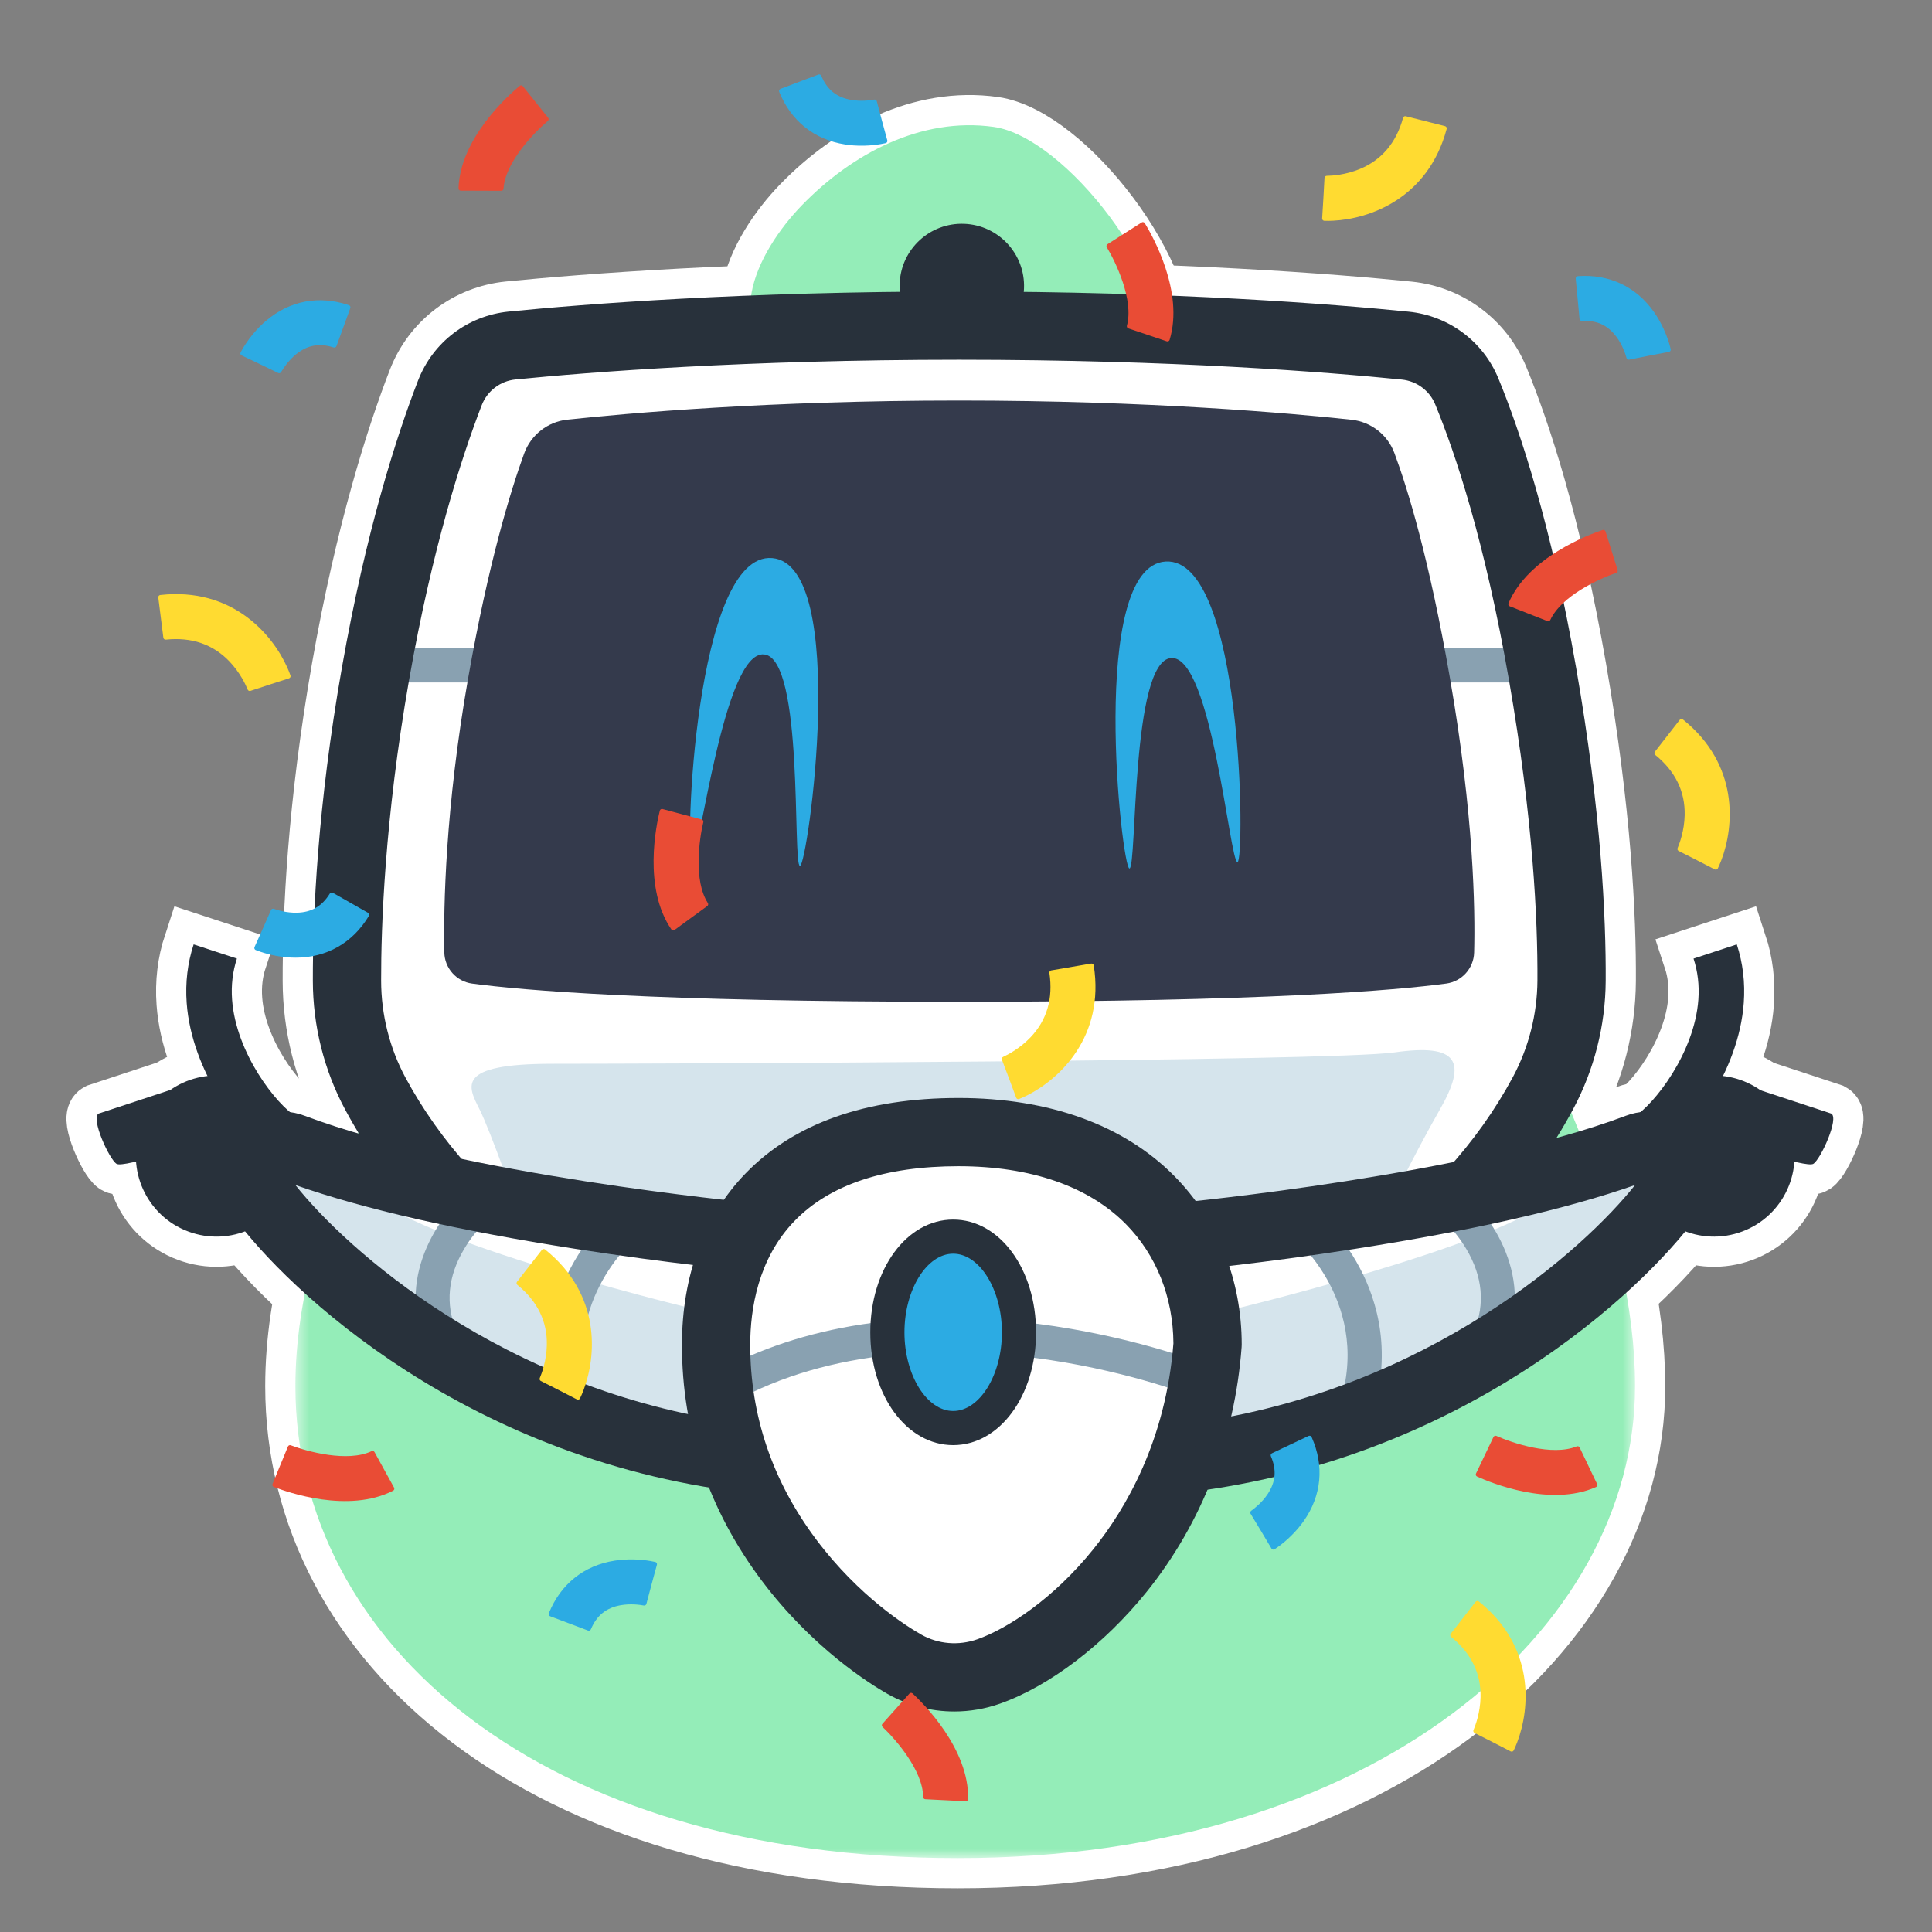 <svg width="128" height="128" viewBox="0 0 128 128" fill="none" xmlns="http://www.w3.org/2000/svg">
<rect x="0" y="0" width="128" height="128" fill="#808080" stroke="none"/>
<path fill-rule="evenodd" clip-rule="evenodd" d="M62.568 37.855C49.785 37.855 19.571 68.208 19.571 91.84C19.571 108.869 35.879 123.104 63.45 123.104C91.02 123.104 108.327 107.993 108.327 91.84C108.327 71.377 86.485 37.855 62.568 37.855Z" fill="#94EDB8"/>
<path fill-rule="evenodd" clip-rule="evenodd" d="M52.903 24.443C47.346 22.276 50.099 16.715 53.141 13.586C56.424 10.209 61.004 7.731 65.838 8.408C70.559 9.07 77.815 18.402 76.992 23.727C76.079 29.629 62.371 28.135 52.903 24.443Z" fill="#94EDB8"/>
<path fill-rule="evenodd" clip-rule="evenodd" d="M16.412 76.591C16.412 76.591 22.826 86.254 27.775 89.018C32.723 91.783 44.27 95.744 44.27 95.744C44.27 95.744 47.144 96.354 47.752 97.461C48.36 98.568 54.717 106.07 55.816 107.535C56.916 109 59.298 110.832 61.315 110.832C63.331 110.832 69.929 108.634 70.295 108.084C70.662 107.535 76.893 100.391 77.443 99.842C77.993 99.292 81.658 97.041 82.941 96.519C84.224 95.995 91.738 92.698 93.571 91.966C95.404 91.233 106.584 85.694 108.417 83.06C110.249 80.427 115.515 76.843 111.892 76.334C108.27 75.824 100.364 78.649 100.364 78.649C100.364 78.649 104.018 70.902 104.018 67.605C104.018 64.308 101.59 42.694 101.59 42.694C101.59 42.694 100.749 25.66 95.785 24.378C90.822 23.096 93.938 21.447 84.774 21.997C75.61 22.546 31.242 23.829 31.242 23.829C31.242 23.829 26.492 38.665 25.759 42.878C25.026 47.09 23.376 62.843 23.56 65.59C23.743 68.338 26.675 78.045 26.675 78.045L16.412 76.591Z" fill="white"/>
<path fill-rule="evenodd" clip-rule="evenodd" d="M34.186 79.787C34.186 79.787 32.521 74.998 31.768 73.491C31.014 71.984 30.109 70.477 36.593 70.477C43.078 70.477 88.167 70.326 92.389 69.723C96.612 69.12 97.215 70.326 95.405 73.491C93.596 76.656 91.786 80.424 91.786 80.424L78.817 81.93C78.817 81.93 74.896 78.163 71.729 76.806C68.563 75.45 60.269 74.244 58.308 75.601C56.348 76.957 53.03 79.067 52.427 79.821C51.824 80.574 48.949 81.872 48.949 81.872L34.186 79.787Z" fill="#D5E4EC"/>
<path fill-rule="evenodd" clip-rule="evenodd" d="M46.697 86.904C46.697 86.904 28.299 82.534 24.68 79.218C21.061 75.902 18.045 76.354 18.045 76.354C18.045 76.354 24.378 87.261 25.735 88.59C27.093 89.918 36.442 95.494 36.895 95.796C37.347 96.097 47.443 96.518 47.443 96.518L46.697 86.904Z" fill="#D5E4EC"/>
<path fill-rule="evenodd" clip-rule="evenodd" d="M81.071 86.904C81.071 86.904 99.469 82.534 103.088 79.218C106.707 75.902 109.723 76.354 109.723 76.354C109.723 76.354 103.389 87.261 102.032 88.59C100.675 89.918 91.325 95.494 90.873 95.796C90.421 96.097 80.325 96.518 80.325 96.518L81.071 86.904Z" fill="#D5E4EC"/>
<path fill-rule="evenodd" clip-rule="evenodd" d="M48.471 92.949L47.368 90.975C53.098 87.776 60.483 86.645 68.724 87.704C74.903 88.498 79.344 90.212 79.531 90.284L78.709 92.39L78.708 92.39C78.638 92.363 74.278 90.689 68.379 89.939C62.986 89.252 55.155 89.217 48.471 92.949Z" fill="#89A1B1"/>
<path fill-rule="evenodd" clip-rule="evenodd" d="M58.791 88.272C58.791 91.774 60.743 94.614 63.151 94.614C65.559 94.614 67.511 91.774 67.511 88.272C67.511 84.769 65.559 81.93 63.151 81.93C60.743 81.93 58.791 84.769 58.791 88.272Z" fill="#2CABE3"/>
<path fill-rule="evenodd" clip-rule="evenodd" d="M63.151 83.06C61.401 83.06 59.922 85.447 59.922 88.272C59.922 91.097 61.401 93.483 63.151 93.483C64.902 93.483 66.38 91.097 66.38 88.272C66.38 85.447 64.902 83.06 63.151 83.06ZM63.151 95.744C60.072 95.744 57.66 92.462 57.66 88.272C57.66 84.082 60.072 80.799 63.151 80.799C66.23 80.799 68.642 84.082 68.642 88.272C68.642 92.462 66.23 95.744 63.151 95.744Z" fill="#28313B"/>
<path fill-rule="evenodd" clip-rule="evenodd" d="M63.504 77.265C58.628 77.265 54.975 78.484 52.646 80.886C50.215 83.395 49.705 86.741 49.705 89.107C49.705 93.79 51.176 98.127 54.079 101.998C56.927 105.796 60.122 107.778 61.033 108.294C62.156 108.931 63.512 109.044 64.752 108.605C66.7 107.917 69.743 105.984 72.443 102.628C74.585 99.964 77.238 95.442 77.742 89.003C77.723 85.945 76.607 83.143 74.595 81.104C72.118 78.593 68.282 77.265 63.504 77.265ZM63.224 113.39C61.686 113.39 60.161 112.998 58.801 112.227C57.696 111.601 53.832 109.208 50.459 104.709C46.956 100.039 45.181 94.789 45.181 89.107C45.181 84.517 46.639 80.587 49.397 77.741C52.611 74.425 57.357 72.744 63.504 72.744C69.521 72.744 74.47 74.537 77.817 77.93C80.686 80.839 82.267 84.801 82.267 89.086L82.26 89.255C81.806 95.304 79.63 100.908 75.969 105.461C73.172 108.938 69.543 111.707 66.262 112.868C65.273 113.217 64.246 113.39 63.224 113.39Z" fill="#28313B"/>
<path fill-rule="evenodd" clip-rule="evenodd" d="M24.459 45.215H101.59V42.955H24.459V45.215Z" fill="#89A1B1"/>
<path fill-rule="evenodd" clip-rule="evenodd" d="M29.437 63.096C29.457 64.146 30.24 65.025 31.282 65.164C34.568 65.604 43.212 66.371 63.54 66.371C83.912 66.371 92.55 65.601 95.82 65.162C96.856 65.022 97.637 64.152 97.664 63.107C97.74 60.253 97.643 54.004 96.067 44.947C94.677 36.959 93.25 32.341 92.38 30.009C91.929 28.798 90.829 27.948 89.544 27.81C85.619 27.386 76.174 26.537 63.54 26.537C50.955 26.537 41.535 27.38 37.582 27.805C36.281 27.945 35.175 28.814 34.728 30.043C33.842 32.478 32.367 37.245 31.016 44.93C29.494 53.583 29.382 60.122 29.437 63.096Z" fill="#343A4C"/>
<path fill-rule="evenodd" clip-rule="evenodd" d="M99.176 80.578L95.835 77.529C97.575 75.625 99.052 73.551 100.227 71.366C101.281 69.403 101.844 67.19 101.858 64.965C101.881 60.958 101.573 54.251 99.971 45.049C98.38 35.904 96.438 30.076 95.089 26.797C94.713 25.88 93.863 25.248 92.873 25.148C88.001 24.657 77.71 23.833 63.538 23.833C49.407 23.835 39.064 24.653 34.157 25.141C33.142 25.242 32.282 25.898 31.912 26.854C30.564 30.345 28.635 36.334 27.105 45.033C25.476 54.3 25.244 61.503 25.251 64.971C25.254 67.222 25.813 69.445 26.868 71.402C27.998 73.497 29.407 75.49 31.056 77.326L27.689 80.346C25.801 78.244 24.185 75.957 22.886 73.547C21.477 70.934 20.73 67.972 20.727 64.978C20.719 60.561 21.045 53.378 22.649 44.251C24.242 35.192 26.271 28.905 27.692 25.226C28.679 22.669 30.985 20.913 33.708 20.642C38.7 20.146 49.211 19.314 63.537 19.312C77.908 19.312 88.37 20.15 93.328 20.65C95.984 20.919 98.262 22.616 99.274 25.079C100.708 28.566 102.767 34.727 104.428 44.274C106.088 53.805 106.406 60.801 106.381 64.992C106.364 67.951 105.614 70.894 104.213 73.505C102.862 76.019 101.167 78.398 99.176 80.578Z" fill="#28313B"/>
<path fill-rule="evenodd" clip-rule="evenodd" d="M77.227 37.202C72.077 37.503 74.32 57.57 74.829 57.54C75.339 57.51 74.923 43.752 77.602 43.595C80.28 43.439 81.476 57.15 81.986 57.121C82.495 57.091 82.377 36.9 77.227 37.202Z" fill="#2CABE3"/>
<path fill-rule="evenodd" clip-rule="evenodd" d="M51.163 36.974C56.303 37.418 53.507 57.415 52.998 57.371C52.49 57.327 53.285 43.586 50.612 43.355C47.938 43.125 46.365 56.799 45.856 56.755C45.348 56.711 46.023 36.531 51.163 36.974Z" fill="#2CABE3"/>
<path fill-rule="evenodd" clip-rule="evenodd" d="M59.605 18.783C59.694 16.51 61.61 14.739 63.885 14.828C66.159 14.917 67.931 16.832 67.843 19.105C67.753 21.378 65.837 23.149 63.563 23.06C61.288 22.972 59.516 21.057 59.605 18.783Z" fill="#28313B"/>
<path fill-rule="evenodd" clip-rule="evenodd" d="M37.112 94.096C35.577 89.73 36.647 86.188 37.816 83.986C39.072 81.617 40.697 80.27 40.766 80.214L42.203 81.959C41.983 82.142 36.842 86.511 39.246 93.347L37.112 94.096Z" fill="#89A1B1"/>
<path fill-rule="evenodd" clip-rule="evenodd" d="M28.135 89.018C26.205 84.312 29.369 80.178 31.312 78.649L32.714 80.424C32.703 80.432 31.587 81.329 30.739 82.767C29.673 84.573 29.501 86.388 30.228 88.161L28.135 89.018Z" fill="#89A1B1"/>
<path fill-rule="evenodd" clip-rule="evenodd" d="M16.21 71.591C13.447 70.559 10.37 71.962 9.339 74.723C8.307 77.485 9.71 80.56 12.473 81.591C15.236 82.622 18.313 81.22 19.345 78.458C20.377 75.697 18.973 72.622 16.21 71.591Z" fill="#28313B"/>
<path fill-rule="evenodd" clip-rule="evenodd" d="M18.092 76.589C15.904 75.246 12.697 70.974 12.368 66.447C12.27 65.104 12.426 63.799 12.83 62.569L15.696 63.51C15.414 64.365 15.307 65.28 15.376 66.228C15.633 69.772 18.308 73.185 19.67 74.021L18.092 76.589Z" fill="#28313B"/>
<path fill-rule="evenodd" clip-rule="evenodd" d="M48.334 98.758C29.723 96.191 18.113 84.502 15.21 80.214C14.179 78.689 14.254 76.695 15.397 75.25C16.539 73.805 18.464 73.272 20.186 73.923C30.55 77.839 49.548 79.661 49.739 79.679L49.315 84.18C49.114 84.162 44.334 83.708 38.149 82.744C30.361 81.531 24.119 80.108 19.571 78.511C22.868 82.675 33.223 92.11 48.952 94.279L48.334 98.758Z" fill="#28313B"/>
<path fill-rule="evenodd" clip-rule="evenodd" d="M90.785 94.096L88.651 93.347C91.07 86.468 85.751 82.006 85.697 81.962L87.131 80.214C87.2 80.27 88.825 81.617 90.081 83.986C91.25 86.188 92.32 89.73 90.785 94.096Z" fill="#89A1B1"/>
<path fill-rule="evenodd" clip-rule="evenodd" d="M99.762 89.018L97.669 88.161C98.396 86.388 98.224 84.573 97.158 82.767C96.31 81.329 95.195 80.432 95.183 80.423L96.585 78.649C98.528 80.177 101.692 84.312 99.762 89.018Z" fill="#89A1B1"/>
<path fill-rule="evenodd" clip-rule="evenodd" d="M111.687 71.591C114.45 70.559 117.527 71.962 118.559 74.723C119.59 77.485 118.187 80.56 115.424 81.591C112.661 82.622 109.584 81.22 108.552 78.458C107.52 75.697 108.924 72.622 111.687 71.591Z" fill="#28313B"/>
<path fill-rule="evenodd" clip-rule="evenodd" d="M109.805 76.589L108.227 74.021C109.589 73.185 112.264 69.772 112.521 66.228C112.59 65.28 112.483 64.365 112.201 63.51L115.067 62.569C115.471 63.799 115.627 65.104 115.53 66.447C115.2 70.974 111.994 75.246 109.805 76.589Z" fill="#28313B"/>
<path fill-rule="evenodd" clip-rule="evenodd" d="M79.563 98.758L78.945 94.279C94.673 92.11 105.028 82.677 108.327 78.511C103.778 80.108 97.536 81.531 89.748 82.744C83.563 83.708 78.783 84.162 78.582 84.18L78.159 79.679C78.349 79.661 97.347 77.839 107.712 73.923C109.433 73.272 111.357 73.805 112.501 75.25C113.643 76.694 113.718 78.689 112.688 80.213C109.784 84.502 98.174 96.191 79.563 98.758Z" fill="#28313B"/>
<path fill-rule="evenodd" clip-rule="evenodd" d="M11.35 72.191L13.26 75.655C13.26 75.655 8.209 77.411 7.72 77.106C7.232 76.8 5.99 74.07 6.536 73.777L11.35 72.191Z" fill="#28313B"/>
<path fill-rule="evenodd" clip-rule="evenodd" d="M116.509 72.191L114.599 75.655C114.599 75.655 119.651 77.411 120.139 77.106C120.628 76.8 121.869 74.07 121.323 73.777L116.509 72.191Z" fill="#28313B"/>
<path fill-rule="evenodd" clip-rule="evenodd" d="M62.568 37.855C49.785 37.855 19.571 68.208 19.571 91.84C19.571 108.869 35.879 123.104 63.45 123.104C91.02 123.104 108.327 107.993 108.327 91.84C108.327 71.377 86.485 37.855 62.568 37.855Z" stroke="white" stroke-width="4"/>
<path fill-rule="evenodd" clip-rule="evenodd" d="M52.903 24.443C47.346 22.276 50.099 16.715 53.141 13.586C56.424 10.209 61.004 7.731 65.838 8.408C70.559 9.07 77.815 18.402 76.992 23.727C76.079 29.629 62.371 28.135 52.903 24.443Z" stroke="white" stroke-width="4"/>
<path fill-rule="evenodd" clip-rule="evenodd" d="M16.412 76.591C16.412 76.591 22.826 86.254 27.775 89.018C32.723 91.783 44.27 95.744 44.27 95.744C44.27 95.744 47.144 96.354 47.752 97.461C48.36 98.568 54.717 106.07 55.816 107.535C56.916 109 59.298 110.832 61.315 110.832C63.331 110.832 69.929 108.634 70.295 108.084C70.662 107.535 76.893 100.391 77.443 99.842C77.993 99.292 81.658 97.041 82.941 96.519C84.224 95.995 91.738 92.698 93.571 91.966C95.404 91.233 106.584 85.694 108.417 83.06C110.249 80.427 115.515 76.843 111.892 76.334C108.27 75.824 100.364 78.649 100.364 78.649C100.364 78.649 104.018 70.902 104.018 67.605C104.018 64.308 101.59 42.694 101.59 42.694C101.59 42.694 100.749 25.66 95.785 24.378C90.822 23.096 93.938 21.447 84.774 21.997C75.61 22.546 31.242 23.829 31.242 23.829C31.242 23.829 26.492 38.665 25.759 42.878C25.026 47.09 23.376 62.843 23.56 65.59C23.743 68.338 26.675 78.045 26.675 78.045L16.412 76.591Z" stroke="white" stroke-width="4"/>
<path fill-rule="evenodd" clip-rule="evenodd" d="M34.186 79.787C34.186 79.787 32.521 74.998 31.768 73.491C31.014 71.984 30.109 70.477 36.593 70.477C43.078 70.477 88.167 70.326 92.389 69.723C96.612 69.12 97.215 70.326 95.405 73.491C93.596 76.656 91.786 80.424 91.786 80.424L78.817 81.93C78.817 81.93 74.896 78.163 71.729 76.806C68.563 75.45 60.269 74.244 58.308 75.601C56.348 76.957 53.03 79.067 52.427 79.821C51.824 80.574 48.949 81.872 48.949 81.872L34.186 79.787Z" stroke="white" stroke-width="4"/>
<path fill-rule="evenodd" clip-rule="evenodd" d="M46.697 86.904C46.697 86.904 28.299 82.534 24.68 79.218C21.061 75.902 18.045 76.354 18.045 76.354C18.045 76.354 24.378 87.261 25.735 88.59C27.093 89.918 36.442 95.494 36.895 95.796C37.347 96.097 47.443 96.518 47.443 96.518L46.697 86.904Z" stroke="white" stroke-width="4"/>
<path fill-rule="evenodd" clip-rule="evenodd" d="M81.071 86.904C81.071 86.904 99.469 82.534 103.088 79.218C106.707 75.902 109.723 76.354 109.723 76.354C109.723 76.354 103.389 87.261 102.032 88.59C100.675 89.918 91.325 95.494 90.873 95.796C90.421 96.097 80.325 96.518 80.325 96.518L81.071 86.904Z" stroke="white" stroke-width="4"/>
<path fill-rule="evenodd" clip-rule="evenodd" d="M48.471 92.949L47.368 90.975C53.098 87.776 60.483 86.645 68.724 87.704C74.903 88.498 79.344 90.212 79.531 90.284L78.709 92.39L78.708 92.39C78.638 92.363 74.278 90.689 68.379 89.939C62.986 89.252 55.155 89.217 48.471 92.949Z" stroke="white" stroke-width="4"/>
<path fill-rule="evenodd" clip-rule="evenodd" d="M58.791 88.272C58.791 91.774 60.743 94.614 63.151 94.614C65.559 94.614 67.511 91.774 67.511 88.272C67.511 84.769 65.559 81.93 63.151 81.93C60.743 81.93 58.791 84.769 58.791 88.272Z" stroke="white" stroke-width="4"/>
<path fill-rule="evenodd" clip-rule="evenodd" d="M63.151 83.06C61.401 83.06 59.922 85.447 59.922 88.272C59.922 91.097 61.401 93.483 63.151 93.483C64.902 93.483 66.38 91.097 66.38 88.272C66.38 85.447 64.902 83.06 63.151 83.06ZM63.151 95.744C60.072 95.744 57.66 92.462 57.66 88.272C57.66 84.082 60.072 80.799 63.151 80.799C66.23 80.799 68.642 84.082 68.642 88.272C68.642 92.462 66.23 95.744 63.151 95.744Z" stroke="white" stroke-width="4"/>
<path fill-rule="evenodd" clip-rule="evenodd" d="M63.504 77.265C58.628 77.265 54.975 78.484 52.646 80.886C50.215 83.395 49.705 86.741 49.705 89.107C49.705 93.79 51.176 98.127 54.079 101.998C56.927 105.796 60.122 107.778 61.033 108.294C62.156 108.931 63.512 109.044 64.752 108.605C66.7 107.917 69.743 105.984 72.443 102.628C74.585 99.964 77.238 95.442 77.742 89.003C77.723 85.945 76.607 83.143 74.595 81.104C72.118 78.593 68.282 77.265 63.504 77.265ZM63.224 113.39C61.686 113.39 60.161 112.998 58.801 112.227C57.696 111.601 53.832 109.208 50.459 104.709C46.956 100.039 45.181 94.789 45.181 89.107C45.181 84.517 46.639 80.587 49.397 77.741C52.611 74.425 57.357 72.744 63.504 72.744C69.521 72.744 74.47 74.537 77.817 77.93C80.686 80.839 82.267 84.801 82.267 89.086L82.26 89.255C81.806 95.304 79.63 100.908 75.969 105.461C73.172 108.938 69.543 111.707 66.262 112.868C65.273 113.217 64.246 113.39 63.224 113.39Z" stroke="white" stroke-width="4"/>
<path fill-rule="evenodd" clip-rule="evenodd" d="M24.459 45.215H101.59V42.955H24.459V45.215Z" stroke="white" stroke-width="4"/>
<path fill-rule="evenodd" clip-rule="evenodd" d="M29.437 63.096C29.457 64.146 30.24 65.025 31.282 65.164C34.568 65.604 43.212 66.371 63.54 66.371C83.912 66.371 92.55 65.601 95.82 65.162C96.856 65.022 97.637 64.152 97.664 63.107C97.74 60.253 97.643 54.004 96.067 44.947C94.677 36.959 93.25 32.341 92.38 30.009C91.929 28.798 90.829 27.948 89.544 27.81C85.619 27.386 76.174 26.537 63.54 26.537C50.955 26.537 41.535 27.38 37.582 27.805C36.281 27.945 35.175 28.814 34.728 30.043C33.842 32.478 32.367 37.245 31.016 44.93C29.494 53.583 29.382 60.122 29.437 63.096Z" stroke="white" stroke-width="4"/>
<path fill-rule="evenodd" clip-rule="evenodd" d="M99.176 80.578L95.835 77.529C97.575 75.625 99.052 73.551 100.227 71.366C101.281 69.403 101.844 67.19 101.858 64.965C101.881 60.958 101.573 54.251 99.971 45.049C98.38 35.904 96.438 30.076 95.089 26.797C94.713 25.88 93.863 25.248 92.873 25.148C88.001 24.657 77.71 23.833 63.538 23.833C49.407 23.835 39.064 24.653 34.157 25.141C33.142 25.242 32.282 25.898 31.912 26.854C30.564 30.345 28.635 36.334 27.105 45.033C25.476 54.3 25.244 61.503 25.251 64.971C25.254 67.222 25.813 69.445 26.868 71.402C27.998 73.497 29.407 75.49 31.056 77.326L27.689 80.346C25.801 78.244 24.185 75.957 22.886 73.547C21.477 70.934 20.73 67.972 20.727 64.978C20.719 60.561 21.045 53.378 22.649 44.251C24.242 35.192 26.271 28.905 27.692 25.226C28.679 22.669 30.985 20.913 33.708 20.642C38.7 20.146 49.211 19.314 63.537 19.312C77.908 19.312 88.37 20.15 93.328 20.65C95.984 20.919 98.262 22.616 99.274 25.079C100.708 28.566 102.767 34.727 104.428 44.274C106.088 53.805 106.406 60.801 106.381 64.992C106.364 67.951 105.614 70.894 104.213 73.505C102.862 76.019 101.167 78.398 99.176 80.578Z" stroke="white" stroke-width="4"/>
<path fill-rule="evenodd" clip-rule="evenodd" d="M77.227 37.202C72.077 37.503 74.32 57.57 74.829 57.54C75.339 57.51 74.923 43.752 77.602 43.595C80.28 43.439 81.476 57.15 81.986 57.121C82.495 57.091 82.377 36.9 77.227 37.202Z" stroke="white" stroke-width="4"/>
<path fill-rule="evenodd" clip-rule="evenodd" d="M51.163 36.974C56.303 37.418 53.507 57.415 52.998 57.371C52.49 57.327 53.285 43.586 50.612 43.355C47.938 43.125 46.365 56.799 45.856 56.755C45.348 56.711 46.023 36.531 51.163 36.974Z" stroke="white" stroke-width="4"/>
<path fill-rule="evenodd" clip-rule="evenodd" d="M59.605 18.783C59.694 16.51 61.61 14.739 63.885 14.828C66.159 14.917 67.931 16.832 67.843 19.105C67.753 21.378 65.837 23.149 63.563 23.06C61.288 22.972 59.516 21.057 59.605 18.783Z" stroke="white" stroke-width="4"/>
<path fill-rule="evenodd" clip-rule="evenodd" d="M37.112 94.096C35.577 89.73 36.647 86.188 37.816 83.986C39.072 81.617 40.697 80.27 40.766 80.214L42.203 81.959C41.983 82.142 36.842 86.511 39.246 93.347L37.112 94.096Z" stroke="white" stroke-width="4"/>
<path fill-rule="evenodd" clip-rule="evenodd" d="M28.135 89.018C26.205 84.312 29.369 80.178 31.312 78.649L32.714 80.424C32.703 80.432 31.587 81.329 30.739 82.767C29.673 84.573 29.501 86.388 30.228 88.161L28.135 89.018Z" stroke="white" stroke-width="4"/>
<path fill-rule="evenodd" clip-rule="evenodd" d="M16.21 71.591C13.447 70.559 10.37 71.962 9.339 74.723C8.307 77.485 9.71 80.56 12.473 81.591C15.236 82.622 18.313 81.22 19.345 78.458C20.377 75.697 18.973 72.622 16.21 71.591Z" stroke="white" stroke-width="4"/>
<path fill-rule="evenodd" clip-rule="evenodd" d="M18.092 76.589C15.904 75.246 12.697 70.974 12.368 66.447C12.27 65.104 12.426 63.799 12.83 62.569L15.696 63.51C15.414 64.365 15.307 65.28 15.376 66.228C15.633 69.772 18.308 73.185 19.67 74.021L18.092 76.589Z" stroke="white" stroke-width="4"/>
<path fill-rule="evenodd" clip-rule="evenodd" d="M48.334 98.758C29.723 96.191 18.113 84.502 15.21 80.214C14.179 78.689 14.254 76.695 15.397 75.25C16.539 73.805 18.464 73.272 20.186 73.923C30.55 77.839 49.548 79.661 49.739 79.679L49.315 84.18C49.114 84.162 44.334 83.708 38.149 82.744C30.361 81.531 24.119 80.108 19.571 78.511C22.868 82.675 33.223 92.11 48.952 94.279L48.334 98.758Z" stroke="white" stroke-width="4"/>
<path fill-rule="evenodd" clip-rule="evenodd" d="M90.785 94.096L88.651 93.347C91.07 86.468 85.751 82.006 85.697 81.962L87.131 80.214C87.2 80.27 88.825 81.617 90.081 83.986C91.25 86.188 92.32 89.73 90.785 94.096Z" stroke="white" stroke-width="4"/>
<path fill-rule="evenodd" clip-rule="evenodd" d="M99.762 89.018L97.669 88.161C98.396 86.388 98.224 84.573 97.158 82.767C96.31 81.329 95.195 80.432 95.183 80.423L96.585 78.649C98.528 80.177 101.692 84.312 99.762 89.018Z" stroke="white" stroke-width="4"/>
<path fill-rule="evenodd" clip-rule="evenodd" d="M111.687 71.591C114.45 70.559 117.527 71.962 118.559 74.723C119.59 77.485 118.187 80.56 115.424 81.591C112.661 82.622 109.584 81.22 108.552 78.458C107.52 75.697 108.924 72.622 111.687 71.591Z" stroke="white" stroke-width="4"/>
<path fill-rule="evenodd" clip-rule="evenodd" d="M109.805 76.589L108.227 74.021C109.589 73.185 112.264 69.772 112.521 66.228C112.59 65.28 112.483 64.365 112.201 63.51L115.067 62.569C115.471 63.799 115.627 65.104 115.53 66.447C115.2 70.974 111.994 75.246 109.805 76.589Z" stroke="white" stroke-width="4"/>
<path fill-rule="evenodd" clip-rule="evenodd" d="M79.563 98.758L78.945 94.279C94.673 92.11 105.028 82.677 108.327 78.511C103.778 80.108 97.536 81.531 89.748 82.744C83.563 83.708 78.783 84.162 78.582 84.18L78.159 79.679C78.349 79.661 97.347 77.839 107.712 73.923C109.433 73.272 111.357 73.805 112.501 75.25C113.643 76.694 113.718 78.689 112.688 80.213C109.784 84.502 98.174 96.191 79.563 98.758Z" stroke="white" stroke-width="4"/>
<path fill-rule="evenodd" clip-rule="evenodd" d="M11.35 72.191L13.26 75.655C13.26 75.655 8.209 77.411 7.72 77.106C7.232 76.8 5.99 74.07 6.536 73.777L11.35 72.191Z" stroke="white" stroke-width="4"/>
<path fill-rule="evenodd" clip-rule="evenodd" d="M116.509 72.191L114.599 75.655C114.599 75.655 119.651 77.411 120.139 77.106C120.628 76.8 121.869 74.07 121.323 73.777L116.509 72.191Z" stroke="white" stroke-width="4"/>
<mask id="mask0_31_6120" style="mask-type:luminance" maskUnits="userSpaceOnUse" x="19" y="37" width="90" height="87">
<path fill-rule="evenodd" clip-rule="evenodd" d="M19.571 37.855H108.327V123.104H19.571V37.855Z" fill="white"/>
</mask>
<g mask="url(#mask0_31_6120)">
<path fill-rule="evenodd" clip-rule="evenodd" d="M62.568 37.855C49.785 37.855 19.571 68.208 19.571 91.84C19.571 108.869 35.879 123.104 63.45 123.104C91.02 123.104 108.327 107.993 108.327 91.84C108.327 71.377 86.485 37.855 62.568 37.855Z" fill="#94EDB8"/>
</g>
<path fill-rule="evenodd" clip-rule="evenodd" d="M52.903 24.443C47.346 22.276 50.099 16.715 53.141 13.586C56.424 10.209 61.004 7.731 65.838 8.408C70.559 9.07 77.815 18.402 76.992 23.727C76.08 29.629 62.371 28.135 52.903 24.443Z" fill="#94EDB8"/>
<path fill-rule="evenodd" clip-rule="evenodd" d="M16.412 76.591C16.412 76.591 22.827 86.254 27.775 89.018C32.724 91.783 44.27 95.744 44.27 95.744C44.27 95.744 47.144 96.354 47.752 97.461C48.36 98.568 54.717 106.07 55.816 107.535C56.916 109 59.299 110.832 61.315 110.832C63.331 110.832 69.929 108.634 70.295 108.084C70.662 107.535 76.893 100.391 77.443 99.842C77.993 99.292 81.658 97.041 82.941 96.519C84.224 95.995 91.738 92.698 93.571 91.966C95.404 91.233 106.584 85.694 108.417 83.06C110.249 80.427 115.515 76.843 111.892 76.334C108.27 75.824 100.364 78.649 100.364 78.649C100.364 78.649 104.018 70.902 104.018 67.605C104.018 64.308 101.59 42.694 101.59 42.694C101.59 42.694 100.749 25.66 95.785 24.378C90.822 23.096 93.938 21.447 84.774 21.997C75.61 22.546 31.242 23.829 31.242 23.829C31.242 23.829 26.492 38.665 25.759 42.878C25.026 47.09 23.376 62.843 23.56 65.59C23.743 68.338 26.675 78.045 26.675 78.045L16.412 76.591Z" fill="white"/>
<path fill-rule="evenodd" clip-rule="evenodd" d="M34.186 79.787C34.186 79.787 32.521 74.998 31.768 73.491C31.014 71.984 30.109 70.477 36.593 70.477C43.078 70.477 88.167 70.326 92.389 69.723C96.612 69.12 97.215 70.326 95.405 73.491C93.596 76.656 91.786 80.424 91.786 80.424L78.817 81.93C78.817 81.93 74.896 78.163 71.729 76.806C68.563 75.45 60.269 74.244 58.308 75.601C56.348 76.957 53.03 79.067 52.427 79.821C51.824 80.574 48.949 81.872 48.949 81.872L34.186 79.787Z" fill="#D5E4EC"/>
<path fill-rule="evenodd" clip-rule="evenodd" d="M46.697 86.904C46.697 86.904 28.299 82.534 24.68 79.218C21.061 75.902 18.045 76.354 18.045 76.354C18.045 76.354 24.378 87.261 25.735 88.59C27.093 89.918 36.442 95.494 36.895 95.796C37.347 96.097 47.443 96.518 47.443 96.518L46.697 86.904Z" fill="#D5E4EC"/>
<path fill-rule="evenodd" clip-rule="evenodd" d="M81.071 86.904C81.071 86.904 99.468 82.534 103.088 79.218C106.707 75.902 109.723 76.354 109.723 76.354C109.723 76.354 103.389 87.261 102.032 88.59C100.675 89.918 91.325 95.494 90.873 95.796C90.421 96.097 80.325 96.518 80.325 96.518L81.071 86.904Z" fill="#D5E4EC"/>
<path fill-rule="evenodd" clip-rule="evenodd" d="M48.471 92.949L47.368 90.975C53.099 87.776 60.483 86.645 68.724 87.704C74.904 88.498 79.344 90.212 79.531 90.284L78.709 92.39C78.709 92.39 78.708 92.39 78.708 92.39C78.638 92.363 74.278 90.689 68.379 89.939C62.986 89.252 55.155 89.217 48.471 92.949Z" fill="#89A1B1"/>
<path fill-rule="evenodd" clip-rule="evenodd" d="M58.791 88.272C58.791 91.774 60.743 94.614 63.151 94.614C65.559 94.614 67.511 91.774 67.511 88.272C67.511 84.769 65.559 81.93 63.151 81.93C60.743 81.93 58.791 84.769 58.791 88.272Z" fill="#2CABE3"/>
<path fill-rule="evenodd" clip-rule="evenodd" d="M63.151 83.06C61.401 83.06 59.922 85.447 59.922 88.272C59.922 91.097 61.401 93.483 63.151 93.483C64.902 93.483 66.38 91.097 66.38 88.272C66.38 85.447 64.902 83.06 63.151 83.06ZM63.151 95.744C60.072 95.744 57.66 92.462 57.66 88.272C57.66 84.082 60.072 80.799 63.151 80.799C66.23 80.799 68.642 84.082 68.642 88.272C68.642 92.462 66.23 95.744 63.151 95.744Z" fill="#28313B"/>
<path fill-rule="evenodd" clip-rule="evenodd" d="M63.504 77.265C58.628 77.265 54.975 78.484 52.646 80.886C50.215 83.395 49.705 86.741 49.705 89.107C49.705 93.79 51.176 98.127 54.079 101.998C56.927 105.796 60.122 107.778 61.033 108.295C62.156 108.931 63.512 109.044 64.752 108.606C66.7 107.917 69.743 105.984 72.443 102.628C74.585 99.964 77.238 95.442 77.742 89.003C77.723 85.945 76.607 83.143 74.595 81.104C72.118 78.593 68.282 77.265 63.504 77.265ZM63.224 113.39C61.686 113.39 60.161 112.998 58.801 112.227C57.696 111.601 53.832 109.208 50.459 104.709C46.956 100.039 45.181 94.789 45.181 89.107C45.181 84.517 46.639 80.587 49.397 77.741C52.611 74.425 57.357 72.744 63.504 72.744C69.521 72.744 74.47 74.537 77.817 77.93C80.686 80.839 82.267 84.801 82.267 89.086L82.26 89.255C81.806 95.304 79.63 100.908 75.969 105.461C73.172 108.938 69.543 111.707 66.262 112.868C65.273 113.217 64.246 113.39 63.224 113.39Z" fill="#28313B"/>
<path fill-rule="evenodd" clip-rule="evenodd" d="M24.459 45.215H101.59V42.955H24.459V45.215Z" fill="#89A1B1"/>
<path fill-rule="evenodd" clip-rule="evenodd" d="M29.437 63.096C29.456 64.146 30.24 65.025 31.281 65.164C34.568 65.604 43.212 66.371 63.54 66.371C83.912 66.371 92.55 65.6 95.82 65.162C96.856 65.022 97.637 64.151 97.664 63.107C97.74 60.253 97.643 54.004 96.067 44.947C94.677 36.959 93.25 32.341 92.38 30.009C91.929 28.798 90.829 27.948 89.544 27.81C85.619 27.386 76.174 26.537 63.54 26.537C50.955 26.537 41.535 27.38 37.582 27.805C36.281 27.945 35.175 28.814 34.728 30.043C33.842 32.478 32.367 37.245 31.016 44.93C29.494 53.583 29.382 60.122 29.437 63.096Z" fill="#343A4C"/>
<path fill-rule="evenodd" clip-rule="evenodd" d="M99.176 80.578L95.835 77.529C97.575 75.625 99.052 73.551 100.227 71.366C101.281 69.403 101.844 67.19 101.858 64.965C101.881 60.958 101.573 54.251 99.972 45.049C98.38 35.904 96.438 30.076 95.089 26.797C94.713 25.88 93.863 25.248 92.873 25.148C88.001 24.657 77.71 23.833 63.538 23.833C49.407 23.835 39.064 24.653 34.157 25.141C33.142 25.242 32.282 25.898 31.912 26.854C30.564 30.345 28.635 36.334 27.105 45.033C25.476 54.3 25.244 61.503 25.251 64.971C25.254 67.222 25.813 69.445 26.868 71.402C27.998 73.497 29.407 75.49 31.056 77.326L27.689 80.346C25.801 78.244 24.185 75.957 22.886 73.547C21.477 70.934 20.73 67.972 20.727 64.978C20.719 60.561 21.045 53.378 22.649 44.251C24.242 35.192 26.271 28.905 27.692 25.226C28.679 22.669 30.985 20.913 33.708 20.642C38.7 20.146 49.211 19.314 63.537 19.312C77.908 19.312 88.37 20.15 93.328 20.65C95.984 20.919 98.262 22.616 99.274 25.079C100.708 28.566 102.767 34.727 104.428 44.274C106.088 53.805 106.406 60.801 106.381 64.992C106.364 67.951 105.614 70.894 104.213 73.505C102.862 76.019 101.167 78.398 99.176 80.578Z" fill="#28313B"/>
<path fill-rule="evenodd" clip-rule="evenodd" d="M77.227 37.202C72.077 37.503 74.32 57.57 74.829 57.54C75.339 57.51 74.923 43.752 77.602 43.595C80.28 43.439 81.476 57.151 81.986 57.121C82.495 57.091 82.377 36.9 77.227 37.202Z" fill="#2CABE3"/>
<path fill-rule="evenodd" clip-rule="evenodd" d="M51.163 36.974C56.303 37.418 53.507 57.415 52.998 57.371C52.49 57.327 53.285 43.586 50.612 43.355C47.938 43.125 46.365 56.799 45.856 56.755C45.348 56.711 46.023 36.531 51.163 36.974Z" fill="#2CABE3"/>
<path fill-rule="evenodd" clip-rule="evenodd" d="M59.605 18.783C59.694 16.51 61.61 14.739 63.885 14.828C66.159 14.917 67.931 16.832 67.843 19.105C67.754 21.378 65.837 23.149 63.563 23.06C61.288 22.972 59.516 21.057 59.605 18.783Z" fill="#28313B"/>
<path fill-rule="evenodd" clip-rule="evenodd" d="M37.112 94.096C35.577 89.73 36.647 86.188 37.816 83.986C39.072 81.617 40.697 80.27 40.766 80.214L42.203 81.96C41.983 82.142 36.842 86.511 39.246 93.347L37.112 94.096Z" fill="#89A1B1"/>
<path fill-rule="evenodd" clip-rule="evenodd" d="M28.135 89.018C26.205 84.312 29.369 80.178 31.312 78.649L32.714 80.424C32.703 80.432 31.587 81.329 30.739 82.767C29.673 84.573 29.501 86.388 30.228 88.161L28.135 89.018Z" fill="#89A1B1"/>
<path fill-rule="evenodd" clip-rule="evenodd" d="M16.21 71.591C13.447 70.559 10.37 71.962 9.339 74.723C8.307 77.485 9.71 80.56 12.473 81.591C15.236 82.622 18.313 81.22 19.345 78.458C20.377 75.697 18.973 72.622 16.21 71.591Z" fill="#28313B"/>
<path fill-rule="evenodd" clip-rule="evenodd" d="M18.092 76.589C15.904 75.246 12.697 70.974 12.368 66.447C12.27 65.104 12.426 63.799 12.83 62.569L15.696 63.51C15.414 64.365 15.307 65.28 15.376 66.228C15.633 69.772 18.308 73.185 19.67 74.021L18.092 76.589Z" fill="#28313B"/>
<path fill-rule="evenodd" clip-rule="evenodd" d="M48.334 98.758C29.723 96.192 18.113 84.502 15.21 80.214C14.179 78.689 14.254 76.695 15.397 75.25C16.539 73.805 18.464 73.272 20.186 73.923C30.55 77.839 49.548 79.661 49.739 79.679L49.315 84.18C49.114 84.162 44.334 83.708 38.149 82.744C30.361 81.531 24.119 80.108 19.571 78.511C22.868 82.675 33.223 92.11 48.952 94.279L48.334 98.758Z" fill="#28313B"/>
<path fill-rule="evenodd" clip-rule="evenodd" d="M90.785 94.096L88.651 93.347C91.07 86.468 85.751 82.006 85.697 81.962L87.131 80.214C87.2 80.27 88.825 81.617 90.081 83.986C91.25 86.188 92.32 89.73 90.785 94.096Z" fill="#89A1B1"/>
<path fill-rule="evenodd" clip-rule="evenodd" d="M99.762 89.018L97.669 88.161C98.396 86.388 98.224 84.573 97.158 82.767C96.31 81.329 95.195 80.432 95.183 80.423L96.585 78.649C98.528 80.177 101.692 84.312 99.762 89.018Z" fill="#89A1B1"/>
<path fill-rule="evenodd" clip-rule="evenodd" d="M111.687 71.591C114.45 70.559 117.527 71.962 118.559 74.723C119.59 77.485 118.187 80.56 115.424 81.591C112.661 82.622 109.584 81.22 108.552 78.458C107.52 75.697 108.924 72.622 111.687 71.591Z" fill="#28313B"/>
<path fill-rule="evenodd" clip-rule="evenodd" d="M109.805 76.589L108.227 74.021C109.589 73.185 112.264 69.772 112.521 66.228C112.59 65.28 112.483 64.365 112.201 63.51L115.067 62.569C115.471 63.799 115.627 65.104 115.529 66.447C115.2 70.974 111.994 75.246 109.805 76.589Z" fill="#28313B"/>
<path fill-rule="evenodd" clip-rule="evenodd" d="M79.563 98.758L78.945 94.279C94.673 92.11 105.028 82.677 108.327 78.511C103.778 80.108 97.536 81.531 89.748 82.744C83.563 83.708 78.783 84.162 78.582 84.18L78.159 79.679C78.349 79.661 97.347 77.839 107.712 73.923C109.433 73.272 111.357 73.805 112.501 75.25C113.643 76.694 113.718 78.689 112.688 80.213C109.784 84.502 98.174 96.192 79.563 98.758Z" fill="#28313B"/>
<path fill-rule="evenodd" clip-rule="evenodd" d="M11.35 72.191L13.26 75.655C13.26 75.655 8.209 77.411 7.72 77.106C7.232 76.8 5.99 74.07 6.536 73.777L11.35 72.191Z" fill="#28313B"/>
<path fill-rule="evenodd" clip-rule="evenodd" d="M116.509 72.191L114.599 75.655C114.599 75.655 119.651 77.411 120.139 77.106C120.628 76.8 121.869 74.07 121.323 73.777L116.509 72.191Z" fill="#28313B"/>
<path fill-rule="evenodd" clip-rule="evenodd" d="M88.322 14.623C88.115 14.634 87.92 14.635 87.737 14.628C87.654 14.625 87.591 14.553 87.596 14.47L87.678 13.135L87.752 11.789C87.757 11.71 87.822 11.649 87.9 11.648C88.237 11.644 89.136 11.592 90.089 11.198C91.54 10.598 92.504 9.457 92.957 7.807C92.979 7.728 93.058 7.681 93.136 7.7L95.738 8.357C95.819 8.377 95.868 8.461 95.846 8.541C94.607 13.157 90.735 14.504 88.322 14.623Z" fill="#FFDB31"/>
<path fill-rule="evenodd" clip-rule="evenodd" d="M68.049 72.571C67.864 72.663 67.686 72.743 67.517 72.811C67.439 72.842 67.352 72.802 67.323 72.724L66.857 71.469L66.38 70.209C66.352 70.136 66.386 70.054 66.457 70.021C66.764 69.881 67.564 69.469 68.276 68.723C69.359 67.588 69.779 66.154 69.525 64.462C69.513 64.382 69.565 64.306 69.645 64.292L72.29 63.839C72.372 63.825 72.451 63.882 72.464 63.964C73.201 68.686 70.207 71.485 68.049 72.571Z" fill="#FFDB31"/>
<path fill-rule="evenodd" clip-rule="evenodd" d="M100.517 115.432C100.443 115.625 100.365 115.804 100.286 115.968C100.25 116.043 100.158 116.072 100.084 116.034L98.894 115.421L97.691 114.812C97.621 114.776 97.591 114.692 97.622 114.62C97.754 114.31 98.068 113.467 98.09 112.436C98.125 110.868 97.468 109.526 96.139 108.447C96.076 108.396 96.064 108.305 96.114 108.24L97.762 106.125C97.813 106.059 97.91 106.047 97.974 106.1C101.703 109.092 101.379 113.176 100.517 115.432Z" fill="#FFDB31"/>
<path fill-rule="evenodd" clip-rule="evenodd" d="M19.027 44.21C19.112 44.399 19.184 44.58 19.245 44.752C19.272 44.831 19.228 44.916 19.149 44.941L17.874 45.351L16.593 45.772C16.518 45.796 16.438 45.759 16.408 45.686C16.282 45.374 15.906 44.556 15.191 43.812C14.104 42.681 12.69 42.199 10.987 42.377C10.906 42.386 10.833 42.33 10.823 42.249L10.487 39.589C10.476 39.506 10.536 39.43 10.619 39.421C15.372 38.894 18.038 42.007 19.027 44.21Z" fill="#FFDB31"/>
<path fill-rule="evenodd" clip-rule="evenodd" d="M38.656 92.114C38.582 92.307 38.505 92.486 38.425 92.65C38.389 92.725 38.297 92.754 38.223 92.716L37.033 92.103L35.83 91.494C35.76 91.458 35.73 91.375 35.761 91.302C35.893 90.992 36.207 90.15 36.229 89.118C36.264 87.55 35.608 86.209 34.278 85.129C34.215 85.078 34.203 84.987 34.253 84.923L35.901 82.807C35.953 82.741 36.049 82.73 36.113 82.782C39.842 85.774 39.518 89.859 38.656 92.114Z" fill="#FFDB31"/>
<path fill-rule="evenodd" clip-rule="evenodd" d="M114.041 56.999C113.967 57.192 113.889 57.371 113.81 57.535C113.774 57.61 113.682 57.639 113.608 57.601L112.418 56.988L111.215 56.379C111.145 56.343 111.115 56.26 111.146 56.187C111.277 55.877 111.592 55.034 111.614 54.003C111.649 52.435 110.992 51.093 109.663 50.014C109.6 49.963 109.588 49.872 109.638 49.808L111.286 47.692C111.337 47.626 111.434 47.614 111.498 47.667C115.227 50.659 114.903 54.743 114.041 56.999Z" fill="#FFDB31"/>
<path fill-rule="evenodd" clip-rule="evenodd" d="M17.2 21.647C16.512 22.342 16.099 23.046 15.94 23.346C15.9 23.42 15.931 23.513 16.008 23.549L17.216 24.124L18.429 24.712C18.5 24.746 18.584 24.72 18.623 24.652C18.758 24.42 19.095 23.897 19.614 23.473C20.365 22.861 21.16 22.716 22.104 23.021C22.181 23.046 22.264 23.008 22.292 22.932L23.209 20.412C23.238 20.334 23.197 20.246 23.117 20.219C21.141 19.55 19.194 19.915 17.621 21.256C17.471 21.384 17.331 21.515 17.2 21.647Z" fill="#2CABE3"/>
<path fill-rule="evenodd" clip-rule="evenodd" d="M109.899 21.171C110.39 22.017 110.611 22.803 110.69 23.133C110.709 23.215 110.656 23.296 110.572 23.312L109.259 23.564L107.936 23.827C107.859 23.842 107.784 23.796 107.763 23.721C107.692 23.462 107.498 22.87 107.102 22.33C106.53 21.548 105.798 21.207 104.807 21.264C104.726 21.269 104.655 21.211 104.648 21.13L104.396 18.461C104.388 18.378 104.451 18.303 104.534 18.297C106.616 18.148 108.407 18.993 109.59 20.686C109.704 20.848 109.806 21.011 109.899 21.171Z" fill="#2CABE3"/>
<path fill-rule="evenodd" clip-rule="evenodd" d="M19.003 63.424C18.029 63.34 17.258 63.07 16.943 62.944C16.864 62.913 16.828 62.823 16.863 62.745L17.411 61.526L17.955 60.293C17.986 60.221 18.067 60.186 18.141 60.212C18.395 60.303 18.99 60.483 19.66 60.47C20.629 60.45 21.329 60.047 21.85 59.203C21.893 59.135 21.982 59.11 22.052 59.15L24.383 60.476C24.456 60.518 24.481 60.611 24.439 60.683C23.366 62.472 21.645 63.453 19.578 63.449C19.381 63.449 19.188 63.44 19.003 63.424Z" fill="#2CABE3"/>
<path fill-rule="evenodd" clip-rule="evenodd" d="M86.022 101.23C85.394 101.979 84.73 102.455 84.446 102.641C84.376 102.687 84.281 102.665 84.237 102.592L83.553 101.443L82.855 100.29C82.814 100.223 82.832 100.137 82.896 100.092C83.115 99.936 83.605 99.553 83.979 98.996C84.52 98.193 84.591 97.389 84.199 96.477C84.167 96.403 84.198 96.316 84.271 96.282L86.696 95.135C86.772 95.1 86.864 95.133 86.898 95.209C87.747 97.114 87.563 99.085 86.373 100.774C86.26 100.936 86.142 101.088 86.022 101.23Z" fill="#2CABE3"/>
<path fill-rule="evenodd" clip-rule="evenodd" d="M56.566 9.635C57.542 9.704 58.345 9.557 58.676 9.483C58.759 9.464 58.808 9.38 58.786 9.298L58.435 8.008L58.09 6.705C58.07 6.63 57.995 6.583 57.918 6.597C57.654 6.647 57.037 6.733 56.377 6.615C55.423 6.445 54.796 5.938 54.412 5.023C54.38 4.948 54.297 4.91 54.221 4.939L51.711 5.886C51.633 5.916 51.593 6.005 51.624 6.082C52.406 8.016 53.952 9.253 55.994 9.571C56.189 9.601 56.381 9.622 56.566 9.635Z" fill="#2CABE3"/>
<path fill-rule="evenodd" clip-rule="evenodd" d="M41.302 103.331C42.278 103.262 43.081 103.409 43.412 103.483C43.495 103.502 43.545 103.586 43.522 103.668L43.171 104.958L42.826 106.261C42.806 106.336 42.731 106.383 42.654 106.369C42.39 106.319 41.774 106.233 41.114 106.351C40.16 106.521 39.532 107.028 39.148 107.943C39.116 108.018 39.033 108.056 38.957 108.027L36.447 107.08C36.369 107.05 36.33 106.961 36.361 106.884C37.142 104.95 38.688 103.713 40.73 103.395C40.925 103.365 41.117 103.344 41.302 103.331Z" fill="#2CABE3"/>
<path fill-rule="evenodd" clip-rule="evenodd" d="M18.056 98.317L19.076 95.837C19.106 95.762 19.19 95.725 19.265 95.754C20.35 96.168 23.027 96.901 24.616 96.146C24.688 96.111 24.775 96.136 24.814 96.207L26.107 98.557C26.147 98.631 26.12 98.724 26.045 98.762C23.086 100.279 19.051 98.867 18.14 98.513C18.062 98.483 18.024 98.394 18.056 98.317Z" fill="#E94C35"/>
<path fill-rule="evenodd" clip-rule="evenodd" d="M60.249 112.206L58.463 114.207C58.409 114.267 58.412 114.358 58.471 114.413C59.317 115.208 61.147 117.294 61.161 119.052C61.162 119.132 61.222 119.199 61.302 119.203L63.983 119.338C64.066 119.343 64.138 119.277 64.14 119.194C64.213 115.871 61.179 112.86 60.462 112.196C60.401 112.139 60.305 112.144 60.249 112.206Z" fill="#E94C35"/>
<path fill-rule="evenodd" clip-rule="evenodd" d="M75.638 14.737L73.375 16.179C73.307 16.223 73.285 16.311 73.327 16.381C73.927 17.374 75.124 19.878 74.661 21.573C74.64 21.651 74.68 21.732 74.756 21.758L77.3 22.613C77.379 22.64 77.466 22.596 77.49 22.516C78.46 19.337 76.355 15.618 75.845 14.785C75.801 14.714 75.708 14.692 75.638 14.737Z" fill="#E94C35"/>
<path fill-rule="evenodd" clip-rule="evenodd" d="M34.641 5.711L36.317 7.805C36.367 7.868 36.359 7.959 36.298 8.011C35.409 8.758 33.469 10.742 33.36 12.497C33.355 12.578 33.291 12.641 33.211 12.641L30.527 12.631C30.443 12.631 30.375 12.562 30.378 12.478C30.485 9.157 33.678 6.314 34.429 5.69C34.493 5.636 34.589 5.646 34.641 5.711Z" fill="#E94C35"/>
<path fill-rule="evenodd" clip-rule="evenodd" d="M97.788 97.625L98.946 95.206C98.981 95.134 99.067 95.101 99.14 95.134C100.2 95.609 102.831 96.492 104.46 95.828C104.535 95.797 104.62 95.827 104.654 95.9L105.812 98.32C105.848 98.395 105.816 98.487 105.739 98.521C102.699 99.868 98.75 98.23 97.861 97.825C97.785 97.791 97.752 97.701 97.788 97.625Z" fill="#E94C35"/>
<path fill-rule="evenodd" clip-rule="evenodd" d="M106.369 35.209L107.171 37.768C107.195 37.845 107.155 37.927 107.079 37.953C105.979 38.328 103.452 39.474 102.713 41.07C102.68 41.143 102.597 41.179 102.522 41.15L100.024 40.168C99.946 40.137 99.908 40.048 99.94 39.971C101.246 36.915 105.252 35.422 106.179 35.112C106.258 35.086 106.344 35.13 106.369 35.209Z" fill="#E94C35"/>
<path fill-rule="evenodd" clip-rule="evenodd" d="M43.897 53.601L46.489 54.293C46.567 54.314 46.615 54.392 46.596 54.47C46.324 55.599 45.941 58.346 46.894 59.823C46.938 59.891 46.924 59.98 46.859 60.028L44.692 61.611C44.625 61.66 44.529 61.645 44.481 61.576C42.596 58.839 43.479 54.657 43.713 53.709C43.734 53.628 43.816 53.579 43.897 53.601Z" fill="#E94C35"/>
</svg>
